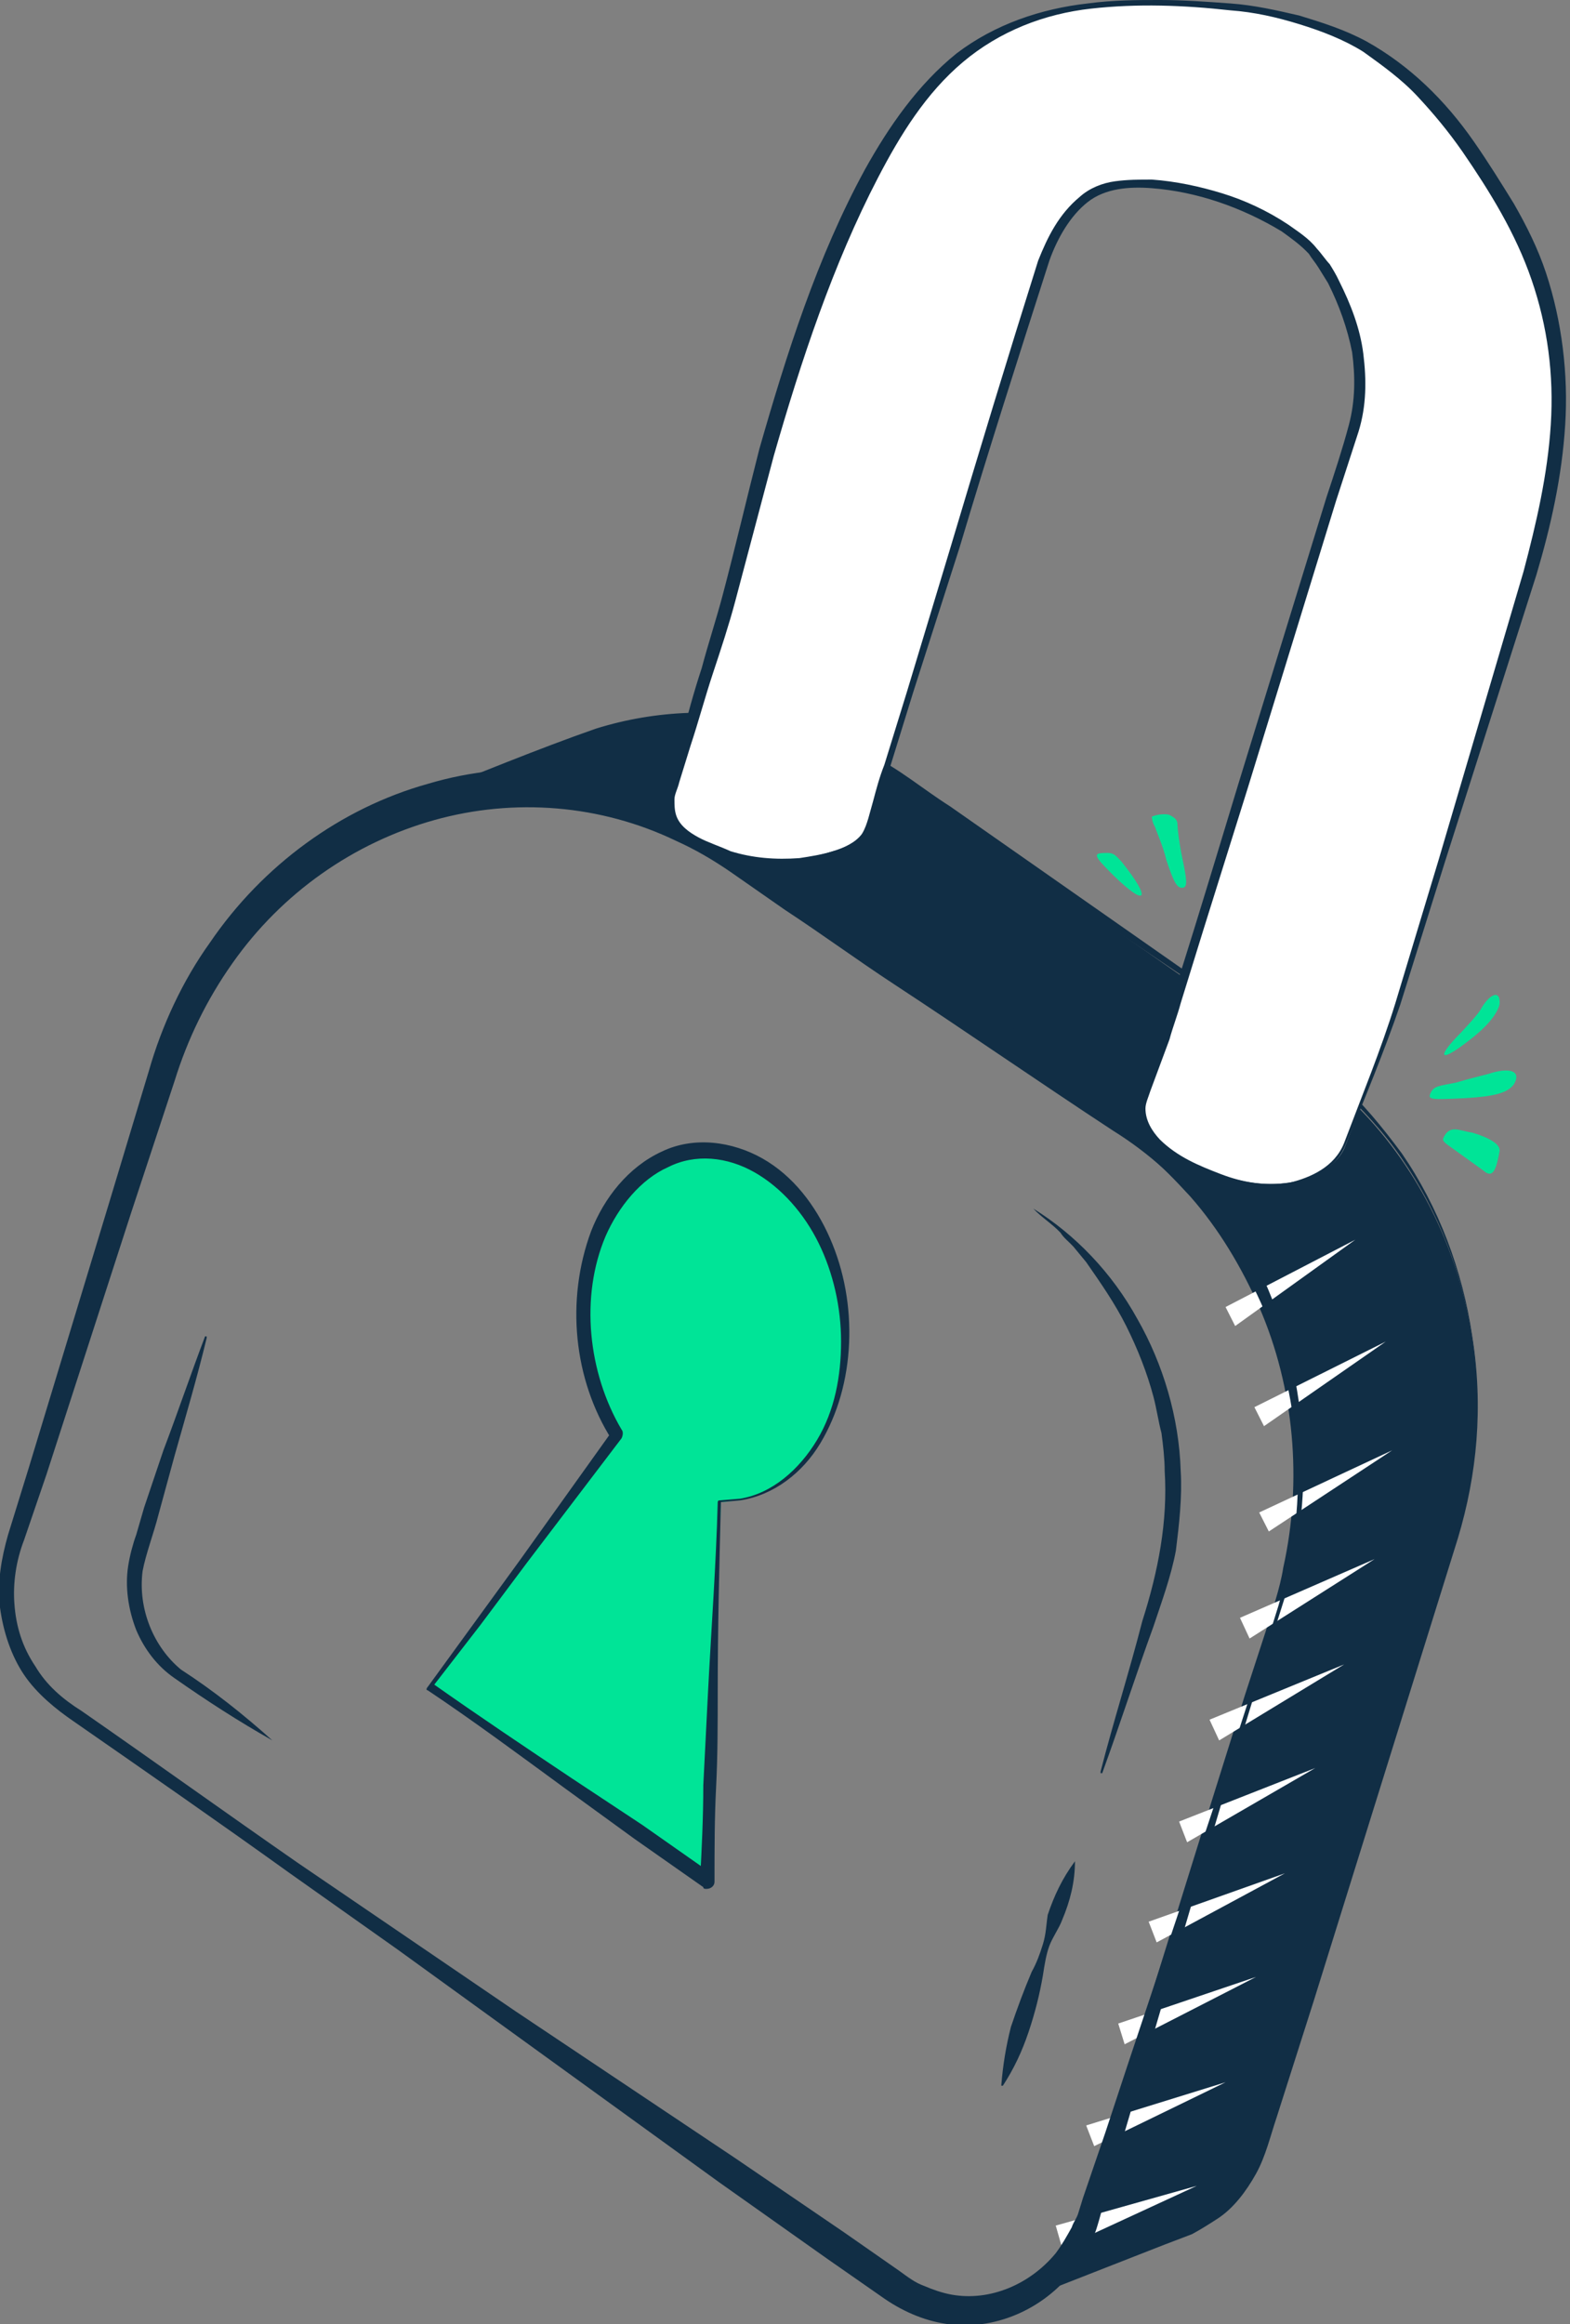 <svg width="98" height="145" viewBox="0 0 98 145" fill="none" xmlns="http://www.w3.org/2000/svg">
<rect x="0" y="0" width="98" height="145" fill="#808080" stroke="none"/>
<g clip-path="url(#clip0_481_12887)">
<path d="M90.9 95.985L78.9 134.012C78 136.813 76 138.752 73.6 139.506L62.7 143.815C64.5 143.277 66 141.984 67 140.26C67.3 139.722 67.6 139.075 67.8 138.429L79.8 100.401C83.3 89.198 79.3 76.809 70.1 70.346L46 53.325C41.4 50.093 36.2 48.8 31.2 49.231C29.7 49.339 28.1 49.662 26.6 50.093L37 45.999C43.4 43.953 50.7 44.707 56.9 49.123L81.1 66.037C90.5 72.392 94.5 84.781 90.9 95.985Z" fill="#112E45"/>
<path d="M91 95.984L82 124.855L79.7 132.073C79.3 133.258 79 134.551 78.4 135.628C77.8 136.705 77 137.782 76 138.429C75.5 138.752 75 139.075 74.4 139.398L72.7 140.045L69.4 141.337L62.8 143.923L62.6 143.384C65 142.522 67 140.368 67.7 137.782L70.2 129.811L75.2 113.759L77.7 105.788L79 101.802C79.4 100.509 79.9 99.109 80.1 97.816C81.3 92.43 80.8 86.612 78.6 81.549C77.5 79.071 76.1 76.701 74.3 74.655C73.4 73.685 72.5 72.716 71.4 71.854C70.4 70.992 69.3 70.238 68.2 69.484L55 60.219L48.4 55.587C46.2 54.079 44.1 52.463 41.7 51.386C36.9 49.231 31.5 48.908 26.5 50.308C26.3 50.308 26.2 50.308 26.1 50.093C26.1 49.877 26.1 49.77 26.3 49.662C29.9 48.262 33.5 46.753 37.2 45.461C41 44.276 45 44.168 48.8 45.03C50.7 45.461 52.6 46.215 54.3 47.077C56.1 47.938 57.6 49.231 59.3 50.308L69 57.095L78.7 63.882C80.3 65.067 82 66.037 83.5 67.437C85 68.73 86.3 70.346 87.5 71.961C89.8 75.301 91.3 79.287 91.9 83.38C92.6 87.797 92.2 91.999 91 95.984ZM90.9 95.877C92.1 91.999 92.5 87.689 91.9 83.596C91.3 79.502 89.8 75.624 87.5 72.285C86.4 70.669 85 69.16 83.5 67.76C82 66.467 80.4 65.39 78.7 64.205L69 57.634L59.3 50.955C57.7 49.877 56.1 48.693 54.4 47.723C52.7 46.861 50.9 46.215 49 45.784C45.3 44.922 41.3 45.03 37.7 46.215C34.1 47.615 30.5 49.016 26.9 50.524L26.7 49.877C31.8 48.369 37.4 48.693 42.3 50.847C43.5 51.386 44.7 52.032 45.8 52.786L49 54.941L55.6 59.573L68.8 68.73C69.9 69.484 71 70.238 72.1 71.1C73.2 71.961 74.1 72.931 75 74.008C76.8 76.055 78.3 78.533 79.4 81.118C81.6 86.289 82.1 92.322 80.9 97.924C80.6 99.324 80.2 100.617 79.7 102.017L78.4 106.003L75.9 113.975L70.8 130.026L68.3 137.998C67.5 140.799 65.4 143.061 62.8 143.923C62.7 143.923 62.5 143.923 62.5 143.707C62.5 143.6 62.5 143.384 62.7 143.384L69.3 140.799L72.6 139.506L74.3 138.86C74.8 138.644 75.3 138.321 75.8 137.998C76.7 137.351 77.6 136.382 78.1 135.305C78.7 134.227 79 133.042 79.4 131.857L81.7 124.64L90.9 95.877Z" fill="#112E45"/>
<path d="M76.5 81.549L84.6 77.348L77.1 82.734L76.5 81.549Z" fill="white"/>
<path d="M78.3 87.797L86.5 83.704L78.9 88.982L78.3 87.797Z" fill="white"/>
<path d="M78.6 94.368L86.9 90.49L79.2 95.553L78.6 94.368Z" fill="white"/>
<path d="M77.4 100.94L85.8 97.277L78 102.232L77.4 100.94Z" fill="white"/>
<path d="M75.5 107.296L83.9 103.849L76.1 108.589L75.5 107.296Z" fill="white"/>
<path d="M73.6 113.652L82.1 110.312L74.1 114.944L73.6 113.652Z" fill="white"/>
<path d="M71.7 119.9L80.2 116.883L72.2 121.192L71.7 119.9Z" fill="white"/>
<path d="M69.8 126.255L78.4 123.347L70.2 127.548L69.8 126.255Z" fill="white"/>
<path d="M67.8 132.612L76.5 129.918L68.3 133.904L67.8 132.612Z" fill="white"/>
<path d="M65.9 138.86L74.7 136.382L66.3 140.26L65.9 138.86Z" fill="white"/>
<path d="M62.7 144.246C62.5 144.246 62.3 144.138 62.2 143.815C62.1 143.492 62.3 143.277 62.5 143.169H62.6C62.9 143.061 63.1 143.277 63.2 143.492C63.3 143.815 63.1 144.031 62.9 144.138H62.8C62.8 144.246 62.7 144.246 62.7 144.246Z" fill="#112E45"/>
<path d="M46.2 93.614C45.8 93.614 45.4 93.722 45 93.722L44.2 117.314L26.9 105.141L38.5 89.413C37.6 87.905 36.9 86.073 36.6 84.134C35.7 78.102 38.5 72.608 43 71.854C47.4 71.1 51.8 75.301 52.7 81.334C53.5 87.258 50.7 92.753 46.2 93.614Z" fill="#00E497"/>
<path d="M46.2 93.614L45 93.722C44.9 97.6 44.8 101.586 44.8 105.572C44.8 107.511 44.8 109.558 44.7 111.497C44.6 113.436 44.6 115.375 44.6 117.422C44.6 117.637 44.4 117.853 44.1 117.853C44 117.853 43.9 117.853 43.9 117.745L39.6 114.729L35.3 111.605C32.5 109.558 29.6 107.403 26.7 105.464C26.6 105.464 26.6 105.357 26.7 105.249L29.6 101.263L32.5 97.277L38.2 89.305V89.844C35.8 86.073 35.3 81.118 36.9 76.809C37.7 74.762 39.2 72.823 41.3 71.854C43.3 70.884 45.7 71.207 47.6 72.284C49.5 73.362 50.9 75.193 51.8 77.24C52.7 79.287 53.1 81.549 53 83.811C52.9 86.073 52.3 88.228 51.2 90.059C50.1 91.891 48.3 93.291 46.2 93.614ZM46.2 93.507C48.2 93.183 49.9 91.675 51 89.844C52.1 88.013 52.5 85.858 52.5 83.704C52.5 81.549 52 79.394 51.1 77.563C50.2 75.732 48.8 74.116 47.1 73.146C45.4 72.177 43.4 71.961 41.7 72.823C40 73.577 38.6 75.301 37.8 77.132C36.2 80.903 36.7 85.643 38.8 89.198C38.9 89.305 38.9 89.521 38.8 89.736L32.9 97.493L30 101.371L27 105.249V105.033C29.9 107.08 32.8 109.019 35.7 110.958L40.1 113.867L44.4 116.883L43.7 117.314C43.8 115.375 43.9 113.436 43.9 111.389C44 109.45 44.1 107.511 44.2 105.464C44.4 101.586 44.7 97.6 44.8 93.722C44.8 93.722 44.8 93.614 44.9 93.614L46.2 93.507Z" fill="#112E45"/>
<path d="M80 100.294C76.5 111.282 73.4 122.27 70.1 133.366L68.9 137.459L68.6 138.536C68.5 138.86 68.4 139.291 68.2 139.614C67.9 140.368 67.5 141.014 67 141.661C65.1 144.138 62 145.431 59.1 145C57.6 144.785 56.2 144.138 55 143.276L51.6 140.906L44.9 136.166L31.5 126.471L24.8 121.623L18.1 116.883C13.6 113.652 9.1 110.528 4.6 107.403C3.5 106.649 2.3 105.68 1.5 104.495C0.7 103.31 0.2 101.802 -6.07595e-05 100.294C-0.2 98.785 0.1 97.169 0.5 95.769L1.8 91.568L6.8 75.085L9.3 66.791C10.1 63.99 11.4 61.189 13.1 58.819C16.4 53.971 21.3 50.416 26.7 48.908C32.1 47.292 38 47.831 43.1 50.308C44.4 50.955 45.6 51.709 46.8 52.463L50.2 54.833C52.5 56.449 54.7 57.957 56.9 59.573C61.4 62.805 65.8 66.037 70.3 69.268C74.9 72.5 78.4 77.456 80.1 83.057C81.8 88.659 81.8 94.799 80 100.294ZM79.8 100.186C80.6 97.493 81.1 94.584 81 91.675C80.9 88.767 80.4 85.966 79.5 83.273C77.6 77.886 74 73.362 69.5 70.561C64.9 67.545 60.4 64.421 55.8 61.404C53.5 59.896 51.3 58.28 49 56.772L45.6 54.402C44.5 53.648 43.4 53.002 42.2 52.463C37.5 50.201 32.1 49.77 27.1 51.17C22.1 52.571 17.6 55.695 14.5 60.111C12.9 62.374 11.7 64.852 10.9 67.437L8.2 75.624L2.9 91.999L1.5 96.092C1 97.385 0.8 98.785 0.9 100.078C1 101.479 1.4 102.771 2.2 103.956C2.9 105.141 3.9 106.003 5.1 106.757C9.6 109.881 14.1 113.113 18.6 116.237L25.4 120.869L32.2 125.502L45.9 134.658L52.7 139.291L56.1 141.661C56.7 142.091 57.1 142.415 57.7 142.63C58.2 142.846 58.8 143.061 59.4 143.169C61.8 143.6 64.3 142.522 65.9 140.583C66.3 140.045 66.6 139.506 66.9 138.967C67 138.644 67.2 138.429 67.3 138.106L67.6 137.136L69 133.042C72.6 122.054 76.4 111.174 79.8 100.186Z" fill="#112E45"/>
<path d="M17 108.588C14.9 107.403 12.9 106.111 10.9 104.71C9.8 103.956 9 102.879 8.5 101.694C8 100.401 7.8 99.001 8 97.708C8.1 97.062 8.3 96.308 8.5 95.769L9 94.045L10.2 90.49C11.1 88.12 11.9 85.75 12.8 83.38C12.8 83.38 12.8 83.38 12.9 83.38C12.9 83.38 12.9 83.38 12.9 83.488C12.3 85.966 11.6 88.336 10.9 90.814L9.9 94.476C9.6 95.661 9.1 96.954 8.9 98.031C8.6 100.401 9.6 102.771 11.3 104.172C13.3 105.464 15.2 106.972 17 108.588C17.1 108.588 17.1 108.588 17 108.588C17.1 108.588 17 108.588 17 108.588Z" fill="#112E45"/>
<path fill-rule="evenodd" clip-rule="evenodd" d="M73 50.847C72.7 50.739 72.1 50.847 71.9 50.955C71.9 50.955 71.9 51.278 72.1 51.601C72.2 51.924 72.6 52.786 72.8 53.648C73.3 55.156 73.5 55.479 73.9 55.371C74.1 55.264 74.1 54.941 73.8 53.54C73.6 52.571 73.5 51.709 73.5 51.493C73.5 51.17 73.4 51.062 73 50.847ZM69.1 53.217C68.2 53.217 68.2 53.325 69.5 54.617C71.6 56.664 71.9 56.126 70 53.755C69.6 53.325 69.5 53.217 69.1 53.217ZM92.4 63.02C92.2 63.343 91.7 63.882 91.2 64.42C89.7 65.929 89.8 66.359 91.5 65.067C92.8 64.097 93.4 63.343 93.6 62.697C93.7 61.727 93 61.943 92.4 63.02ZM89.3 68.191C89.1 68.622 89.3 68.622 91.5 68.514C93.3 68.406 94.1 68.191 94.5 67.652C95 66.79 94.2 66.575 92.9 67.006C92.5 67.114 91.6 67.329 90.9 67.544C89.8 67.76 89.5 67.76 89.3 68.191ZM90.1 70.992C90 71.207 90.2 71.315 90.8 71.746L92.6 73.038C93.2 73.577 93.4 72.931 93.6 71.853C93.7 71.423 93 70.992 91.9 70.669C91.1 70.561 90.5 70.13 90.1 70.992Z" fill="#00E497"/>
<path d="M64.5 75.408C67.1 77.024 69.4 79.394 71 82.303C72.6 85.104 73.6 88.443 73.7 91.783C73.8 93.399 73.6 95.122 73.4 96.738C73.1 98.354 72.5 99.97 72 101.478C70.9 104.495 69.9 107.619 68.8 110.635C68.8 110.635 68.8 110.635 68.7 110.635C68.7 110.635 68.7 110.635 68.7 110.527C69.5 107.403 70.5 104.279 71.3 101.155C72.3 98.031 72.9 94.907 72.7 91.783C72.7 91.029 72.6 90.167 72.5 89.413C72.3 88.659 72.2 87.905 72 87.151C71.6 85.642 71 84.134 70.3 82.734C69.6 81.333 68.7 80.041 67.8 78.748L67 77.778C66.7 77.455 66.4 77.24 66.2 76.917C65.7 76.378 65 75.947 64.5 75.408C64.4 75.408 64.4 75.408 64.5 75.408C64.5 75.301 64.5 75.301 64.5 75.408Z" fill="#112E45"/>
<path d="M67.1 116.129C67.1 117.422 66.8 118.607 66.3 119.792C66.1 120.331 65.7 120.869 65.5 121.408C65.3 121.947 65.2 122.593 65.1 123.239C64.9 124.424 64.6 125.609 64.2 126.794C63.8 127.979 63.3 129.057 62.6 130.134C62.6 130.134 62.6 130.134 62.5 130.134C62.6 128.841 62.8 127.656 63.1 126.471C63.5 125.286 63.9 124.209 64.4 123.024C64.7 122.485 64.9 121.947 65.1 121.3C65.3 120.654 65.3 120.115 65.4 119.469C65.8 118.284 66.3 117.207 67.1 116.129C67 116.129 67 116.129 67.1 116.129Z" fill="#112E45"/>
<path d="M84 71.422C83.3 73.469 79.7 74.762 75.8 73.146C73.5 72.392 70.7 70.668 71.4 68.514L71.8 67.221L72.7 64.743C73.1 63.882 84.1 27.901 84.4 27.039C85.8 22.622 83.8 18.637 82.7 16.59C80.9 13.466 73.6 10.88 69.6 11.634C67.2 12.065 66 14.22 65.1 16.482C64.9 16.913 55.3 48.046 55.2 48.477C54.8 49.554 54.6 50.631 54.3 51.385C54 52.139 53.2 52.786 52 53.109C50 53.755 47.5 53.971 45 53.001C42.7 52.247 41.3 51.062 42 49.015C42.6 47.184 43.2 44.922 43.9 42.552C44.2 41.582 44.5 40.613 44.8 39.535C46.4 34.472 49.5 16.697 56.9 6.679C60.6 1.616 65.4 -0 71.7 0.108C83.8 0.108 88.6 3.555 94 12.711C98.3 19.929 98.3 27.147 94.8 38.135C94.6 38.781 87.2 62.804 87 63.559C86.1 66.036 85.1 68.622 84 71.422Z" fill="white"/>
<path d="M84 71.423C83.7 72.177 83.2 72.716 82.5 73.146C81.9 73.577 81.1 73.793 80.4 73.9C78.9 74.116 77.4 73.9 76 73.362C74.6 72.931 73.2 72.284 72.1 71.207C71.6 70.669 71 69.915 71 69.053C71 68.622 71.2 68.191 71.3 67.868L71.7 66.79C73.7 60.865 75.5 54.833 77.3 48.908L82.8 31.025C83.3 29.517 83.8 28.009 84.2 26.501C84.6 24.993 84.6 23.484 84.4 21.976C84.1 20.468 83.6 19.068 82.9 17.667C82.7 17.344 82.5 17.021 82.3 16.698C82.1 16.374 81.9 16.159 81.7 15.836C81.2 15.297 80.6 14.866 80 14.435C77.5 12.927 74.7 11.958 71.9 11.742C70.5 11.634 69 11.742 67.9 12.604C66.8 13.466 66 14.866 65.5 16.267C63.6 22.192 61.7 28.117 59.9 34.149L57 43.198L55.6 47.723L54.9 49.985L54.6 51.062C54.5 51.386 54.4 51.816 54.1 52.14C53.6 52.786 52.9 53.109 52.1 53.325C51.4 53.54 50.7 53.756 49.9 53.863C48.4 54.079 46.9 53.971 45.5 53.54C44.8 53.325 44.1 53.109 43.4 52.678C42.7 52.355 42 51.816 41.7 50.955C41.5 50.524 41.5 50.093 41.5 49.662C41.5 49.231 41.7 48.8 41.8 48.477C42 47.723 42.3 46.969 42.5 46.215C42.9 44.706 43.3 43.198 43.8 41.69C44.2 40.182 44.7 38.674 45.1 37.166C45.9 34.149 46.6 31.133 47.4 28.009C49.1 22.084 51 16.051 54 10.557C55.5 7.864 57.3 5.279 59.7 3.34C62.1 1.508 65 0.539 67.9 0.215C69.5 0 71 0 72.4 0C73.9 0 75.3 0.108 76.8 0.215C78.3 0.323 79.7 0.646 81.1 0.97C82.5 1.4 83.9 1.831 85.3 2.585C88 4.094 90.2 6.248 92 8.834C92.9 10.126 93.7 11.419 94.5 12.712C95.3 14.112 96 15.513 96.5 17.021C97.5 20.037 97.9 23.377 97.7 26.501C97.5 29.733 96.8 32.857 95.9 35.873L90.2 53.756L87.4 62.697C86.4 65.606 85.2 68.514 84 71.423ZM83.9 71.315C85 68.406 86.2 65.498 87.1 62.589L89.8 53.648L95.1 35.657C95.9 32.641 96.6 29.625 96.8 26.501C97 23.377 96.6 20.36 95.6 17.452C94.6 14.543 93 11.958 91.3 9.48C90.4 8.187 89.5 7.11 88.5 6.033C87.5 4.955 86.3 4.094 85.1 3.232C83.9 2.478 82.5 1.939 81.1 1.508C79.7 1.077 78.3 0.754 76.8 0.646C73.9 0.323 71 0.215 68.1 0.539C65.2 0.862 62.4 1.939 60.1 3.878C57.8 5.817 56.2 8.403 54.8 11.096C52 16.482 50 22.515 48.3 28.44C47.5 31.456 46.7 34.472 45.9 37.489C45.5 38.997 45 40.505 44.5 42.013C44 43.522 43.6 45.03 43.1 46.538L42.4 48.8C42.3 49.231 42.1 49.554 42.1 49.877C42.1 50.201 42.1 50.524 42.2 50.847C42.4 51.493 43 51.924 43.6 52.247C44.2 52.571 44.9 52.786 45.6 53.109C47 53.54 48.4 53.648 49.9 53.54C50.6 53.432 51.3 53.325 52 53.109C52.7 52.894 53.4 52.571 53.8 52.032C54 51.709 54.1 51.386 54.2 51.062L54.5 49.985C54.7 49.231 54.9 48.477 55.2 47.723L56.6 43.198L59.3 34.257C61.1 28.224 62.9 22.299 64.8 16.267C65.4 14.758 66.1 13.358 67.4 12.281C68 11.742 68.8 11.419 69.6 11.311C70.4 11.204 71.1 11.204 71.9 11.204C73.4 11.311 74.9 11.634 76.3 12.065C77.7 12.496 79.1 13.143 80.4 14.005C81 14.435 81.7 14.866 82.2 15.513C82.5 15.836 82.7 16.159 83 16.482C83.2 16.805 83.4 17.128 83.6 17.559C84.3 18.96 84.9 20.468 85.1 22.084C85.3 23.7 85.3 25.316 84.8 26.932L83.4 31.241L77.9 49.123L75.1 58.065L73.7 62.589C73.5 63.343 73.2 64.097 73 64.851L72.2 67.006L71.8 68.083C71.7 68.406 71.5 68.837 71.5 69.16C71.5 69.915 71.9 70.561 72.4 71.1C73.5 72.177 74.8 72.716 76.2 73.254C77.6 73.793 79 74.008 80.5 73.793C81.8 73.469 83.3 72.823 83.9 71.315Z" fill="#112E45"/>
</g>
<defs>
<clipPath id="clip0_481_12887">
<rect width="97.8" height="145" fill="white"/>
</clipPath>
</defs>
</svg>
